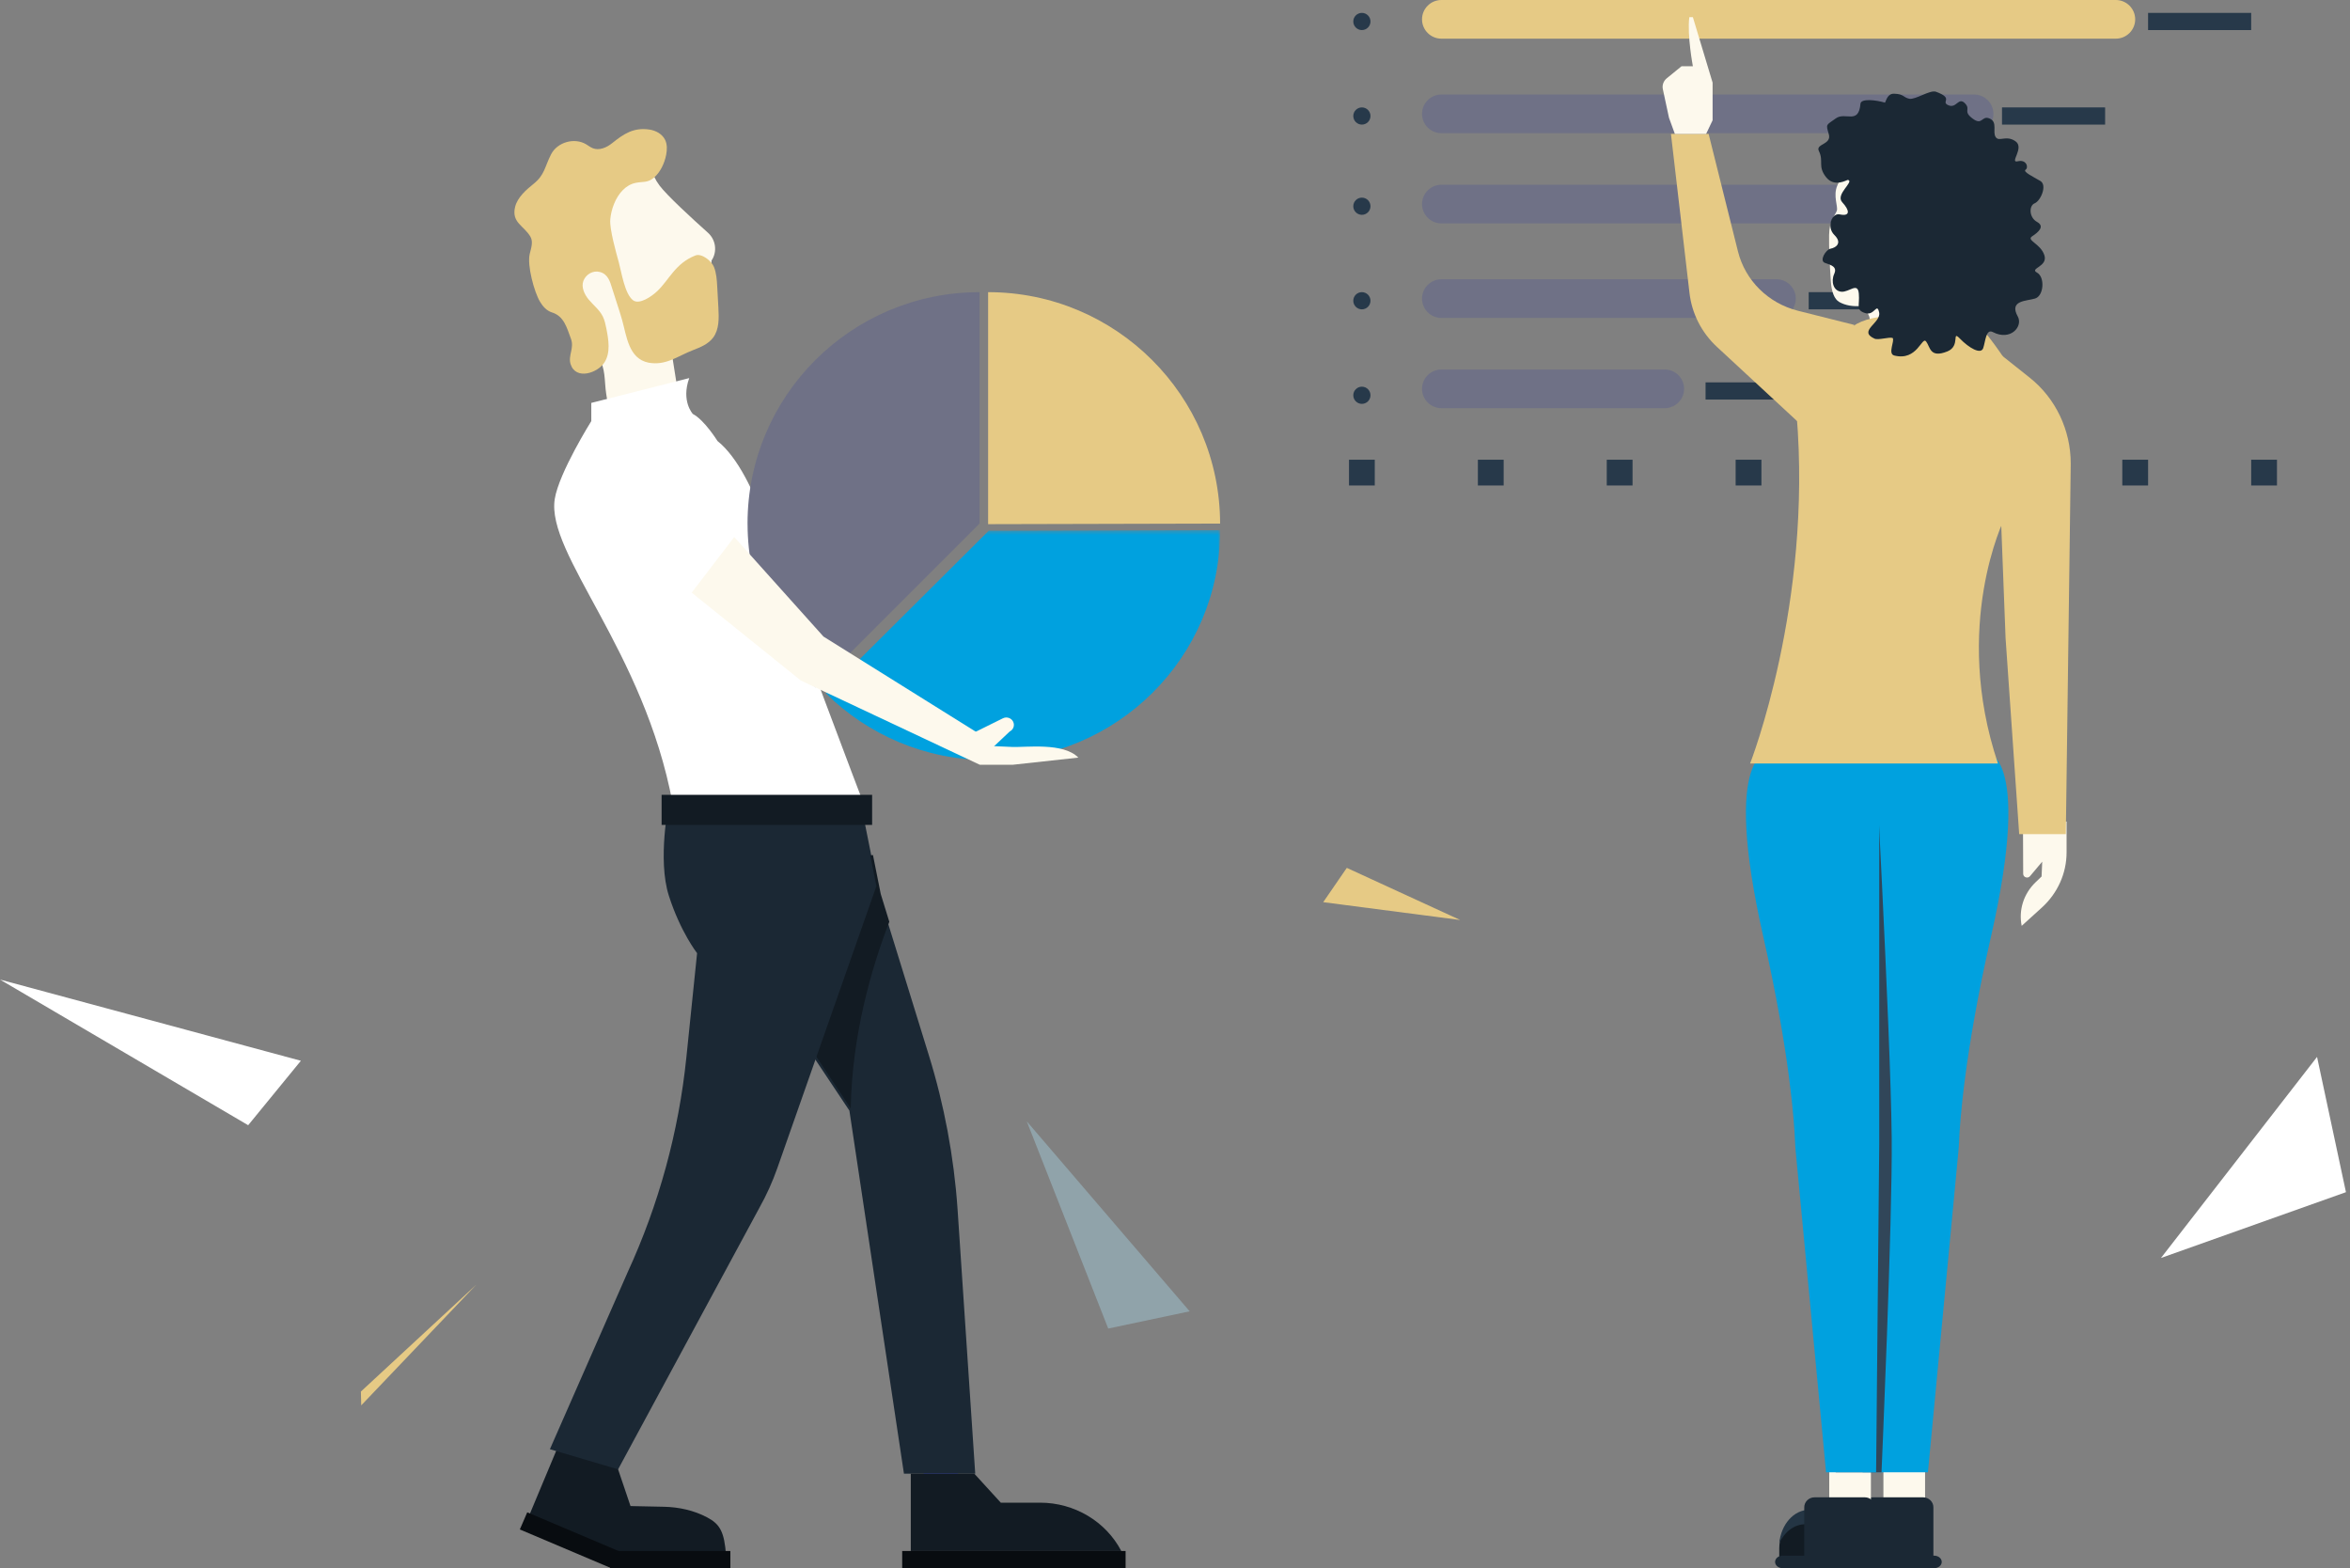 <?xml version="1.0" encoding="UTF-8"?>
<svg width="547px" height="365px" viewBox="0 0 547 365" version="1.1" xmlns="http://www.w3.org/2000/svg" xmlns:xlink="http://www.w3.org/1999/xlink">
    <rect x="0" y="0" width="547" height="365" fill="#808080" stroke="none"/>
    <!-- Generator: Sketch 50.2 (55047) - http://www.bohemiancoding.com/sketch -->
    <title>Illustration</title>
    <desc>Created with Sketch.</desc>
    <defs>
        <polygon id="path-1" points="0 0.394 91.821 0.394 91.821 53.933 0 53.933"></polygon>
    </defs>
    <g id="PAGES-WEBBFRONT" stroke="none" stroke-width="1" fill="none" fill-rule="evenodd">
        <g id="01-Home-BLEU-2" transform="translate(-776, -1642)">
            <g id="Illustration" transform="translate(776, 1642)">
                <g id="homme-2" transform="translate(198, 193.5) scale(-1, 1) translate(-198, -193.5) translate(112, 22)">
                    <g id="Group-19" transform="translate(139.175, 39.836) rotate(9) translate(-139.175, -39.836) translate(112.175, 4.336)">
                        <path d="M35.343,70.011 L18.791,70.011 L18.791,49.166 C20.448,49.166 37.392,48.761 37.44,49.261 C37.507,49.863 37.738,50.436 37.782,51.04 C37.912,52.743 36.624,54.114 35.859,55.603 C34.454,58.333 35.343,61.424 35.343,64.366 L35.343,70.011 Z" id="Fill-13" fill="#FDF9ED"></path>
                        <g id="Group-18" transform="translate(27.196, 32.002) rotate(11) translate(-27.196, -32.002) translate(5.696, 4.002)">
                            <path d="M36,50.909 L11.59,50.909 C7.757,50.909 4.65,47.704 4.65,43.752 L2.017,37.454 C0.036,36.019 -0.579,33.287 0.59,31.104 C2.947,26.701 6.581,19.71 7.435,16.896 C9.394,10.427 4.65,8.145 4.65,8.145 L36,8.145 L36,50.909 Z" id="Fill-18" fill="#FDF9ED"></path>
                            <path d="M5.142,35.069 C10.184,35.18 12.849,38.33 16.345,39.839 C18.005,40.552 21.347,41.429 22.347,39.91 C23.687,37.867 22.641,32.832 22.447,30.429 C22.265,28.172 21.854,22.445 20.897,20.399 C19.895,18.262 18.04,16.037 15.817,14.989 C14.75,14.484 13.596,14.255 12.41,14.437 C10.672,14.702 9.853,15.423 8.01,14.743 C6.163,14.06 4.542,12.404 3.538,10.735 C2.921,9.714 2.447,8.536 2.576,7.346 C2.742,5.837 3.872,4.574 5.194,3.863 C8.489,2.088 11.168,2.775 14.47,3.889 C16.002,4.408 17.858,4.515 19.07,3.429 C19.514,3.029 19.829,2.503 20.21,2.04 C22.232,-0.424 26.343,-0.704 28.673,1.462 C31.041,3.664 31.707,5.46 34.829,6.515 C36.877,7.207 39.427,8.176 40.7,10.065 C42.83,13.221 40.266,14.887 39.74,17.84 C39.498,19.203 40.53,20.411 41.284,21.568 C42.758,23.831 43.323,30.144 42.821,32.81 C42.585,34.064 42.073,35.334 41.069,36.097 C38.736,37.867 39.021,40.533 39.002,43.37 C38.986,45.728 41.004,46.799 41.097,48.892 C41.272,52.868 35.887,53.013 33.547,51.214 C31.413,49.572 30.85,46.612 30.439,43.925 C30.294,42.962 30.147,41.986 30.259,41.019 C30.455,39.308 31.431,37.808 32.01,36.19 C32.501,34.815 32.706,32.912 31.681,31.718 C30.614,30.474 28.732,30.132 27.379,31.059 C25.759,32.17 25.894,33.957 25.978,35.573 C26.111,38.078 26.13,40.744 26.312,43.308 C26.592,47.162 28.003,52.319 23.923,54.79 C20.352,56.861 17.09,55.662 13.227,55.584 C11.361,55.546 9.388,55.478 7.819,54.454 C5.82,53.15 4.986,50.655 4.288,48.347 C3.811,46.773 3.337,45.2 2.858,43.626 C2.41,42.138 1.955,40.616 2.004,39.062 C2.053,37.505 3.61,35.035 5.142,35.069" id="Fill-28" fill="#E6CA85"></path>
                        </g>
                    </g>
                    <polygon id="Fill-8" fill="#5361F0" points="61 324 69 324 69 315 61 315"></polygon>
                    <polygon id="Fill-10" fill="#5361F0" points="151 318.282 143.852 322 140 313.721 147.148 310"></polygon>
                    <path d="M128,165 L114.495,194.215 L86.289,236.502 L73.593,321 L57,321 L61.124,259.264 C61.972,247.17 64.21,235.212 67.793,223.626 L79.383,186.142 L83.624,165 L128,165 Z" id="Fill-11" fill="#1B2834"></path>
                    <path d="M119,182.864 L80.806,177 L78.99,186.086 L77,192.544 C81.269,203.629 85.679,219.056 85.977,236 L113.812,194.119 L119,182.864 Z" id="Fill-12" fill="#121B23"></path>
                    <path d="M123.571,66 L146.367,71.778 L146.367,76.017 C146.367,76.017 153.887,88.023 154.868,94.12 C156.936,106.966 134.086,129.305 127.434,165 L83,165 C83,165 100.775,118.39 101.935,113.382 C101.935,113.382 107.344,88.342 117.003,80.638 C117.003,80.638 120.025,75.761 122.731,74.349 C122.731,74.349 125.503,71.393 123.571,66" id="Fill-14" fill="#FFFFFF"></path>
                    <path d="M56,46 L56,99.864 L56.028,99.892 L94.131,138 C103.898,128.284 109.95,114.857 109.993,100.021 C109.993,99.967 110,99.915 110,99.864 C110,70.114 85.824,46 56,46" id="Fill-1" fill="#6F7186"></path>
                    <path d="M15.868,61.759 C6.089,71.506 0.028,84.981 0,99.868 L54,100 L54,99.972 L54,46 C39.111,46 25.637,52.021 15.868,61.759" id="Fill-3" fill="#E6CA85"></path>
                    <g id="Group-7" transform="translate(0, 101)">
                        <mask id="mask-2" fill="white">
                            <use xlink:href="#path-1"></use>
                        </mask>
                        <g id="Clip-6"></g>
                        <path d="M53.847,0.525 L53.819,0.525 L0.006,0.394 C0.006,0.429 -0.001,0.462 -0.001,0.497 C-0.001,30.009 24.096,53.933 53.819,53.933 C68.657,53.933 82.087,47.971 91.821,38.332 L53.847,0.525 Z" id="Fill-5" fill="#00A1DF" mask="url(#mask-2)"></path>
                    </g>
                    <path d="M124.007,118 L111,100.866 L126.791,88.69 C130.365,85.935 135.482,86.62 138.217,90.222 L141.323,94.311 C144.058,97.912 143.376,103.067 139.802,105.823 L124.007,118 Z" id="Fill-15" fill="#FFFFFF"></path>
                    <path d="M55.934,156 L97.573,136.41 L123,115.94 L113.094,103 L92.32,126.167 L54.586,149.736 L56.063,151.518 L48.463,151.853 C45.214,151.995 36.46,150.751 33,154.335 L48.245,156 L55.934,156 Z" id="Fill-16" fill="#FDF9ED"></path>
                    <path d="M153.83,314 L140.219,319.723 L137.239,328.542 L129.446,328.706 C125.966,328.779 122.499,329.54 119.418,331.165 C116.426,332.743 115.399,334.519 115,340 L139.945,340 L161,331.142 L153.83,314 Z" id="Fill-24" fill="#121B23"></path>
                    <path d="M128.31,165 C128.31,165 131.016,178.047 128.31,186.488 C125.606,194.931 121.742,199.853 121.742,199.853 L124.238,224.124 C126.013,241.408 130.628,258.29 137.894,274.097 L156,315.305 L140.132,320 L107.227,259.094 C105.573,256.137 104.175,253.048 103.055,249.856 L80,184.235 L83.871,165 L128.31,165 Z" id="Fill-17" fill="#1B2834"></path>
                    <polygon id="Fill-19" fill="#121B23" points="81 170 130 170 130 163 81 163"></polygon>
                    <path d="M53.931,152.936 L48.964,148.251 C48.098,147.822 47.751,146.79 48.191,145.942 C48.628,145.096 49.687,144.757 50.555,145.186 L57.035,148.393 C57.903,148.823 58.248,149.857 57.811,150.703 C57.368,151.55 54.799,153.363 53.931,152.936" id="Fill-20" fill="#FDF9ED"></path>
                    <path d="M72,321 L57.216,321 L51.051,327.753 L41.911,327.753 C33.925,327.753 26.617,332.099 23,339 L72,339 L72,321 Z" id="Fill-21" fill="#121B23"></path>
                    <polygon id="Fill-23" fill="#080C10" points="22 343 74 343 74 339 22 339"></polygon>
                    <polygon id="Fill-26" fill="#080C10" points="114 343 142 343 142 339 114 339"></polygon>
                    <polygon id="Fill-27" fill="#080C10" points="163 333.986 141.725 343 140 339.014 161.275 330"></polygon>
                    <g id="Group-16" transform="translate(135.316, 40.464) rotate(6) translate(-135.316, -40.464) translate(108.316, 4.964)"></g>
                </g>
                <g id="artboard" transform="translate(314, 0)">
                    <polygon id="Fill-22" fill="#27394A" points="83 93 107 93 107 89 83 89"></polygon>
                    <polygon id="Fill-24" fill="#27394A" points="107 72 131 72 131 68 107 68"></polygon>
                    <polygon id="Fill-25" fill="#27394A" points="128 51 152 51 152 47 128 47"></polygon>
                    <polygon id="Fill-26" fill="#27394A" points="152 29 176 29 176 25 152 25"></polygon>
                    <polygon id="Fill-27" fill="#27394A" points="186 7 210 7 210 3 186 3"></polygon>
                    <polygon id="Fill-28" fill="#27394A" points="0 113 6 113 6 107 0 107"></polygon>
                    <polygon id="Fill-29" fill="#27394A" points="30 113 36 113 36 107 30 107"></polygon>
                    <polygon id="Fill-30" fill="#27394A" points="60 113 66 113 66 107 60 107"></polygon>
                    <polygon id="Fill-31" fill="#27394A" points="90 113 96 113 96 107 90 107"></polygon>
                    <polygon id="Fill-32" fill="#27394A" points="120 113 126 113 126 107 120 107"></polygon>
                    <polygon id="Fill-33" fill="#27394A" points="150 113 156 113 156 107 150 107"></polygon>
                    <polygon id="Fill-34" fill="#27394A" points="180 113 186 113 186 107 180 107"></polygon>
                    <polygon id="Fill-35" fill="#27394A" points="210 113 216 113 216 107 210 107"></polygon>
                    <path d="M150,26.5 C150,28.984 147.979,31 145.48,31 L21.515,31 C19.021,31 17,28.984 17,26.5 C17,24.016 19.021,22 21.515,22 L145.48,22 C147.979,22 150,24.016 150,26.5" id="Fill-4" fill="#6F7186"></path>
                    <path d="M178.48,9 L21.515,9 C19.021,9 17,6.984 17,4.5 C17,2.016 19.021,0 21.515,0 L178.48,0 C180.979,0 183,2.016 183,4.5 C183,6.984 180.979,9 178.48,9 Z" id="Fill-4" fill="#E6CA85"></path>
                    <path d="M125,47.5 C125,49.984 122.979,52 120.483,52 L21.515,52 C19.021,52 17,49.984 17,47.5 C17,45.016 19.021,43 21.515,43 L120.483,43 C122.979,43 125,45.016 125,47.5" id="Fill-6" fill="#6F7186"></path>
                    <path d="M104,69.5 C104,71.984 101.978,74 99.479,74 L21.521,74 C19.025,74 17,71.984 17,69.5 C17,67.013 19.025,65 21.521,65 L99.479,65 C101.978,65 104,67.013 104,69.5" id="Fill-8" fill="#6F7186"></path>
                    <path d="M78,90.5 C78,92.984 75.972,95 73.467,95 L21.533,95 C19.03,95 17,92.984 17,90.5 C17,88.016 19.03,86 21.533,86 L73.467,86 C75.972,86 78,88.016 78,90.5" id="Fill-10" fill="#6F7186"></path>
                    <path d="M5,5 C5,6.105 4.105,7 3.003,7 C1.898,7 1,6.105 1,5 C1,3.895 1.898,3 3.003,3 C4.105,3 5,3.895 5,5" id="Fill-12" fill="#27394A"></path>
                    <path d="M5,27 C5,28.105 4.105,29 3.003,29 C1.898,29 1,28.105 1,27 C1,25.895 1.898,25 3.003,25 C4.105,25 5,25.895 5,27" id="Fill-14" fill="#27394A"></path>
                    <path d="M5,48 C5,49.105 4.105,50 3.003,50 C1.898,50 1,49.105 1,48 C1,46.895 1.898,46 3.003,46 C4.105,46 5,46.895 5,48" id="Fill-16" fill="#27394A"></path>
                    <path d="M5,70 C5,71.105 4.105,72 3.003,72 C1.898,72 1,71.105 1,70 C1,68.895 1.898,68 3.003,68 C4.105,68 5,68.895 5,70" id="Fill-18" fill="#27394A"></path>
                    <path d="M5,92 C5,93.105 4.105,94 3.003,94 C1.898,94 1,93.105 1,92 C1,90.895 1.898,90 3.003,90 C4.105,90 5,90.895 5,92" id="Fill-20" fill="#27394A"></path>
                </g>
                <g id="Group-25" transform="translate(387, 4)">
                    <polygon id="Fill-8" fill="#FDF9ED" points="51.394 346.444 61.091 346.444 61.091 333.828 51.394 333.828"></polygon>
                    <path d="M46.74,347.414 C43.126,347.414 40.182,350.811 39.758,355.177 C40.984,352.555 43.236,350.773 45.842,350.773 L56.316,350.773 L57.212,347.414 L46.74,347.414 Z" id="Fill-2" fill="#E66333"></path>
                    <path d="M63.03,359.059 L46.545,359.059 L46.545,346.824 C46.545,345.54 47.626,344.503 48.963,344.503 L60.612,344.503 C61.95,344.503 63.03,345.54 63.03,346.824 L63.03,359.059 Z" id="Fill-4" fill="#1B2834"></path>
                    <path d="M63.223,361 L41.507,361 C40.54,361 39.758,360.348 39.758,359.545 C39.758,358.739 40.54,358.089 41.507,358.089 L63.223,358.089 C64.189,358.089 64.97,358.739 64.97,359.545 C64.97,360.348 64.189,361 63.223,361" id="Fill-6" fill="#1B2834"></path>
                    <polygon id="Fill-8" fill="#FDF9ED" points="38.788 346.444 48.485 346.444 48.485 333.828 38.788 333.828"></polygon>
                    <path d="M74.826,170.852 C74.826,170.852 86.445,170.094 76.384,214.228 C70.222,241.262 69.181,257.46 69.01,261.612 C68.972,262.466 68.916,263.298 68.833,264.151 L61.757,338.68 L46.545,338.68 L49.325,262.29 L49.325,162.062 L74.826,170.852 Z" id="Fill-10" fill="#00A1DF"></path>
                    <path d="M27.064,170.852 C27.064,170.852 15.298,170.094 25.484,214.228 C31.723,241.262 32.776,257.46 32.95,261.612 C32.989,262.466 33.045,263.298 33.129,264.151 L40.292,338.68 L50.953,338.68 C50.953,338.68 53.527,279.828 53.322,260.726 C53.055,235.672 49.024,162.062 49.024,162.062 L27.064,170.852 Z" id="Fill-11" fill="#314659"></path>
                    <path d="M25.03,170.852 C25.03,170.852 13.457,170.094 23.478,214.228 C29.615,241.262 30.651,257.46 30.822,261.612 C30.858,262.466 30.913,263.298 30.998,264.151 L38.044,338.68 L49.695,338.68 L50.424,262.29 L50.424,162.062 L25.03,170.852 Z" id="Fill-12" fill="#00A1DF"></path>
                    <path d="M94.03,187.234 L94.03,194.397 C94.03,199.26 91.943,203.912 88.263,207.25 L83.581,211.495 C82.834,207.815 84.039,204.02 86.796,201.368 L88.209,200.01 L88.361,196.556 L85.566,199.874 C85.071,200.573 83.934,200.24 83.93,199.394 L83.88,187.234 L94.03,187.234 Z" id="Fill-13" fill="#FDF9ED"></path>
                    <path d="M44.495,65.711 C47.132,67.609 48.381,69.311 48.242,70.816 C48.103,72.32 49.319,71.515 51.891,68.4 L48.804,62.785 L44.495,65.711 Z" id="Path" fill="#FDF9ED"></path>
                    <path d="M44.606,71.624 L31.495,68.329 C24.59,66.591 19.228,61.287 17.541,54.527 L10.709,27.172 L1.939,27.172 L6.258,64.218 C6.815,69.001 9.082,73.439 12.663,76.754 L39.819,101.895 L44.606,71.624 Z" id="Fill-14" fill="#E6CA85"></path>
                    <path d="M78.709,78.546 L85.462,83.915 C91.477,88.699 95,96.087 95,103.917 L93.855,190.145 L82.997,190.145 L79.83,144.527 L78.709,115.351 L78.709,78.546 Z" id="Fill-15" fill="#E6CA85"></path>
                    <path d="M79.515,116.8 C79.515,116.8 67.277,141.569 78.058,173.707 L20.364,173.707 C20.364,173.707 34.916,136.61 31.175,92.347 C35.831,81.624 40.202,74.821 44.288,71.939 C48.954,68.648 58.84,68.648 73.944,71.939 C80.808,80.35 84.239,86.699 84.239,90.985 C84.239,95.272 82.665,103.877 79.515,116.8 Z" id="Fill-16" fill="#E6CA85"></path>
                    <path d="M1.483,23.413 L0.057,16.769 C-0.146,15.826 0.2,14.846 0.954,14.233 L4.413,11.415 L7.044,11.415 C7.044,11.415 5.683,4.242 6.215,0 L7.044,0 L11.636,15.232 L11.636,23.993 L10.123,27.172 L2.851,27.172 L1.483,23.413 Z" id="Fill-19" fill="#FDF9ED"></path>
                    <path d="M44.606,360.03 L27.152,360.03 L27.152,356.369 C27.152,351.425 31.014,347.414 35.779,347.414 L44.606,347.414 L44.606,360.03 Z" id="Fill-20" fill="#121B23"></path>
                    <path d="M34.134,347.414 C30.52,347.414 27.576,350.811 27.152,355.177 C28.378,352.555 30.63,350.773 33.236,350.773 L43.71,350.773 L44.606,347.414 L34.134,347.414 Z" id="Fill-21" fill="#243544"></path>
                    <path d="M49.455,359.059 L32.97,359.059 L32.97,346.824 C32.97,345.54 34.05,344.503 35.388,344.503 L47.037,344.503 C48.374,344.503 49.455,345.54 49.455,346.824 L49.455,359.059 Z" id="Fill-23" fill="#1B2834"></path>
                    <path d="M49.647,361 L27.931,361 C26.965,361 26.182,360.348 26.182,359.545 C26.182,358.739 26.965,358.089 27.931,358.089 L49.647,358.089 C50.613,358.089 51.394,358.739 51.394,359.545 C51.394,360.348 50.613,361 49.647,361" id="Fill-24" fill="#1B2834"></path>
                </g>
                <polygon id="Fill-5" fill="#FFFFFF" points="539.331 246 539.485 246.719 546.059 277.483 503 292.8"></polygon>
                <polygon id="Fill-4" fill="#FFFFFF" points="57.766 261.897 70.035 246.897 0 228"></polygon>
                <polygon id="Fill-1" fill="#E6CA85" points="308 209.984 339.883 214.133 313.491 202"></polygon>
                <polygon id="Fill-2" fill="#E6CA85" points="84 323.889 84.081 327.105 110.88 299"></polygon>
                <polygon id="Fill-3" fill="#90A3AA" points="239 261 257.958 309.226 276.915 305.214"></polygon>
                <g id="tête" transform="translate(448.977, 53.075) rotate(12) translate(-448.977, -53.075) translate(419.977, 21.575)">
                    <path d="M19.699,13.134 C10.077,11.909 7.477,19.329 6.093,26.277 C5.584,28.825 7.331,31.008 7.203,32.009 C7.049,33.214 5.944,34.507 6.623,37.931 C7.215,40.943 8.096,44.256 9.246,48.349 C9.924,50.746 10.933,52.294 12.185,52.68 C15.092,53.579 19.537,52.798 25.544,47.526 C30.866,42.829 32.789,34.114 33,33.294 L30.772,20.207 C30.772,20.207 24.822,13.785 19.699,13.134" id="Fill-7" fill="#FDF9ED"></path>
                    <path d="M22.169,14.13 C22.099,14.097 22.045,14.069 22.031,14.052 C21.953,13.962 22.028,13.99 22.169,14.13" id="Fill-9" fill="#DAAF98"></path>
                    <g id="Group-13" transform="translate(0, 0)"></g>
                    <path d="M55.788,36.422 C53.738,35.803 58.042,34.566 56.608,32.092 C55.173,29.617 51.688,29.617 52.918,28.38 C54.148,27.142 55.378,25.493 53.328,24.874 C51.278,24.255 50.663,21.574 51.893,20.749 C53.123,19.925 53.943,16.006 52.098,15.388 C50.253,14.769 47.588,14.15 48.203,13.532 C48.818,12.913 47.913,11.09 46.009,12.001 C44.103,12.913 46.973,8.583 44.513,7.551 C42.054,6.52 40.824,8.583 39.799,7.551 C38.774,6.52 39.594,4.046 37.544,3.633 C35.494,3.221 36.314,5.695 33.649,4.458 C30.984,3.221 32.903,2.515 31.189,1.365 C29.345,0.128 29.55,3.015 27.5,2.602 C25.45,2.19 28.593,0.786 24.015,0.128 C22.58,-0.079 19.71,3.015 18.275,3.015 C16.84,3.015 16.84,2.19 14.586,2.602 C13.11,2.873 13.121,4.435 12.946,5.077 C10.794,4.909 7.25,5.224 7.411,6.52 C8.026,11.47 4.336,8.995 2.491,11.057 C0.647,13.119 0.442,12.707 1.672,14.975 C2.901,17.244 -0.972,17.786 0.237,19.306 C1.877,21.368 0.647,22.812 3.106,24.874 C5.566,26.936 8.026,24.461 8.231,24.461 C9.884,24.461 5.976,28.38 8.026,29.823 C10.076,31.267 10.652,32.71 8.026,32.71 C6.181,32.71 5.566,36.216 7.821,37.659 C10.174,39.166 8.641,40.547 7.616,40.959 C6.591,41.371 5.566,44.258 7.001,44.465 C8.436,44.671 10.076,44.671 9.666,46.527 C9.256,48.383 10.281,50.445 12.126,50.239 C13.971,50.033 15.406,47.146 16.225,49.826 C17.045,52.507 16.225,53.745 18.685,53.951 C20.886,54.136 20.735,50.857 21.76,53.126 C22.785,55.394 17.719,58.364 21.965,59.312 C22.923,59.527 25.207,58.179 26.065,58.281 C26.754,58.793 25.638,62.137 27.295,62.2 C32.829,62.406 32.624,56.425 33.854,57.456 C35.084,58.488 35.494,61.168 39.184,58.694 C41.996,56.806 38.979,53.538 41.439,55.188 C43.898,56.838 46.973,57.869 47.178,56.219 C47.383,54.569 46.822,51.603 48.613,52.095 C53.123,53.332 55.223,49.297 53.533,47.352 C50.663,44.052 54.763,43.434 56.608,42.402 C58.452,41.371 57.837,37.041 55.788,36.422" id="Fill-11" fill="#1B2834"></path>
                </g>
            </g>
        </g>
    </g>
</svg>
